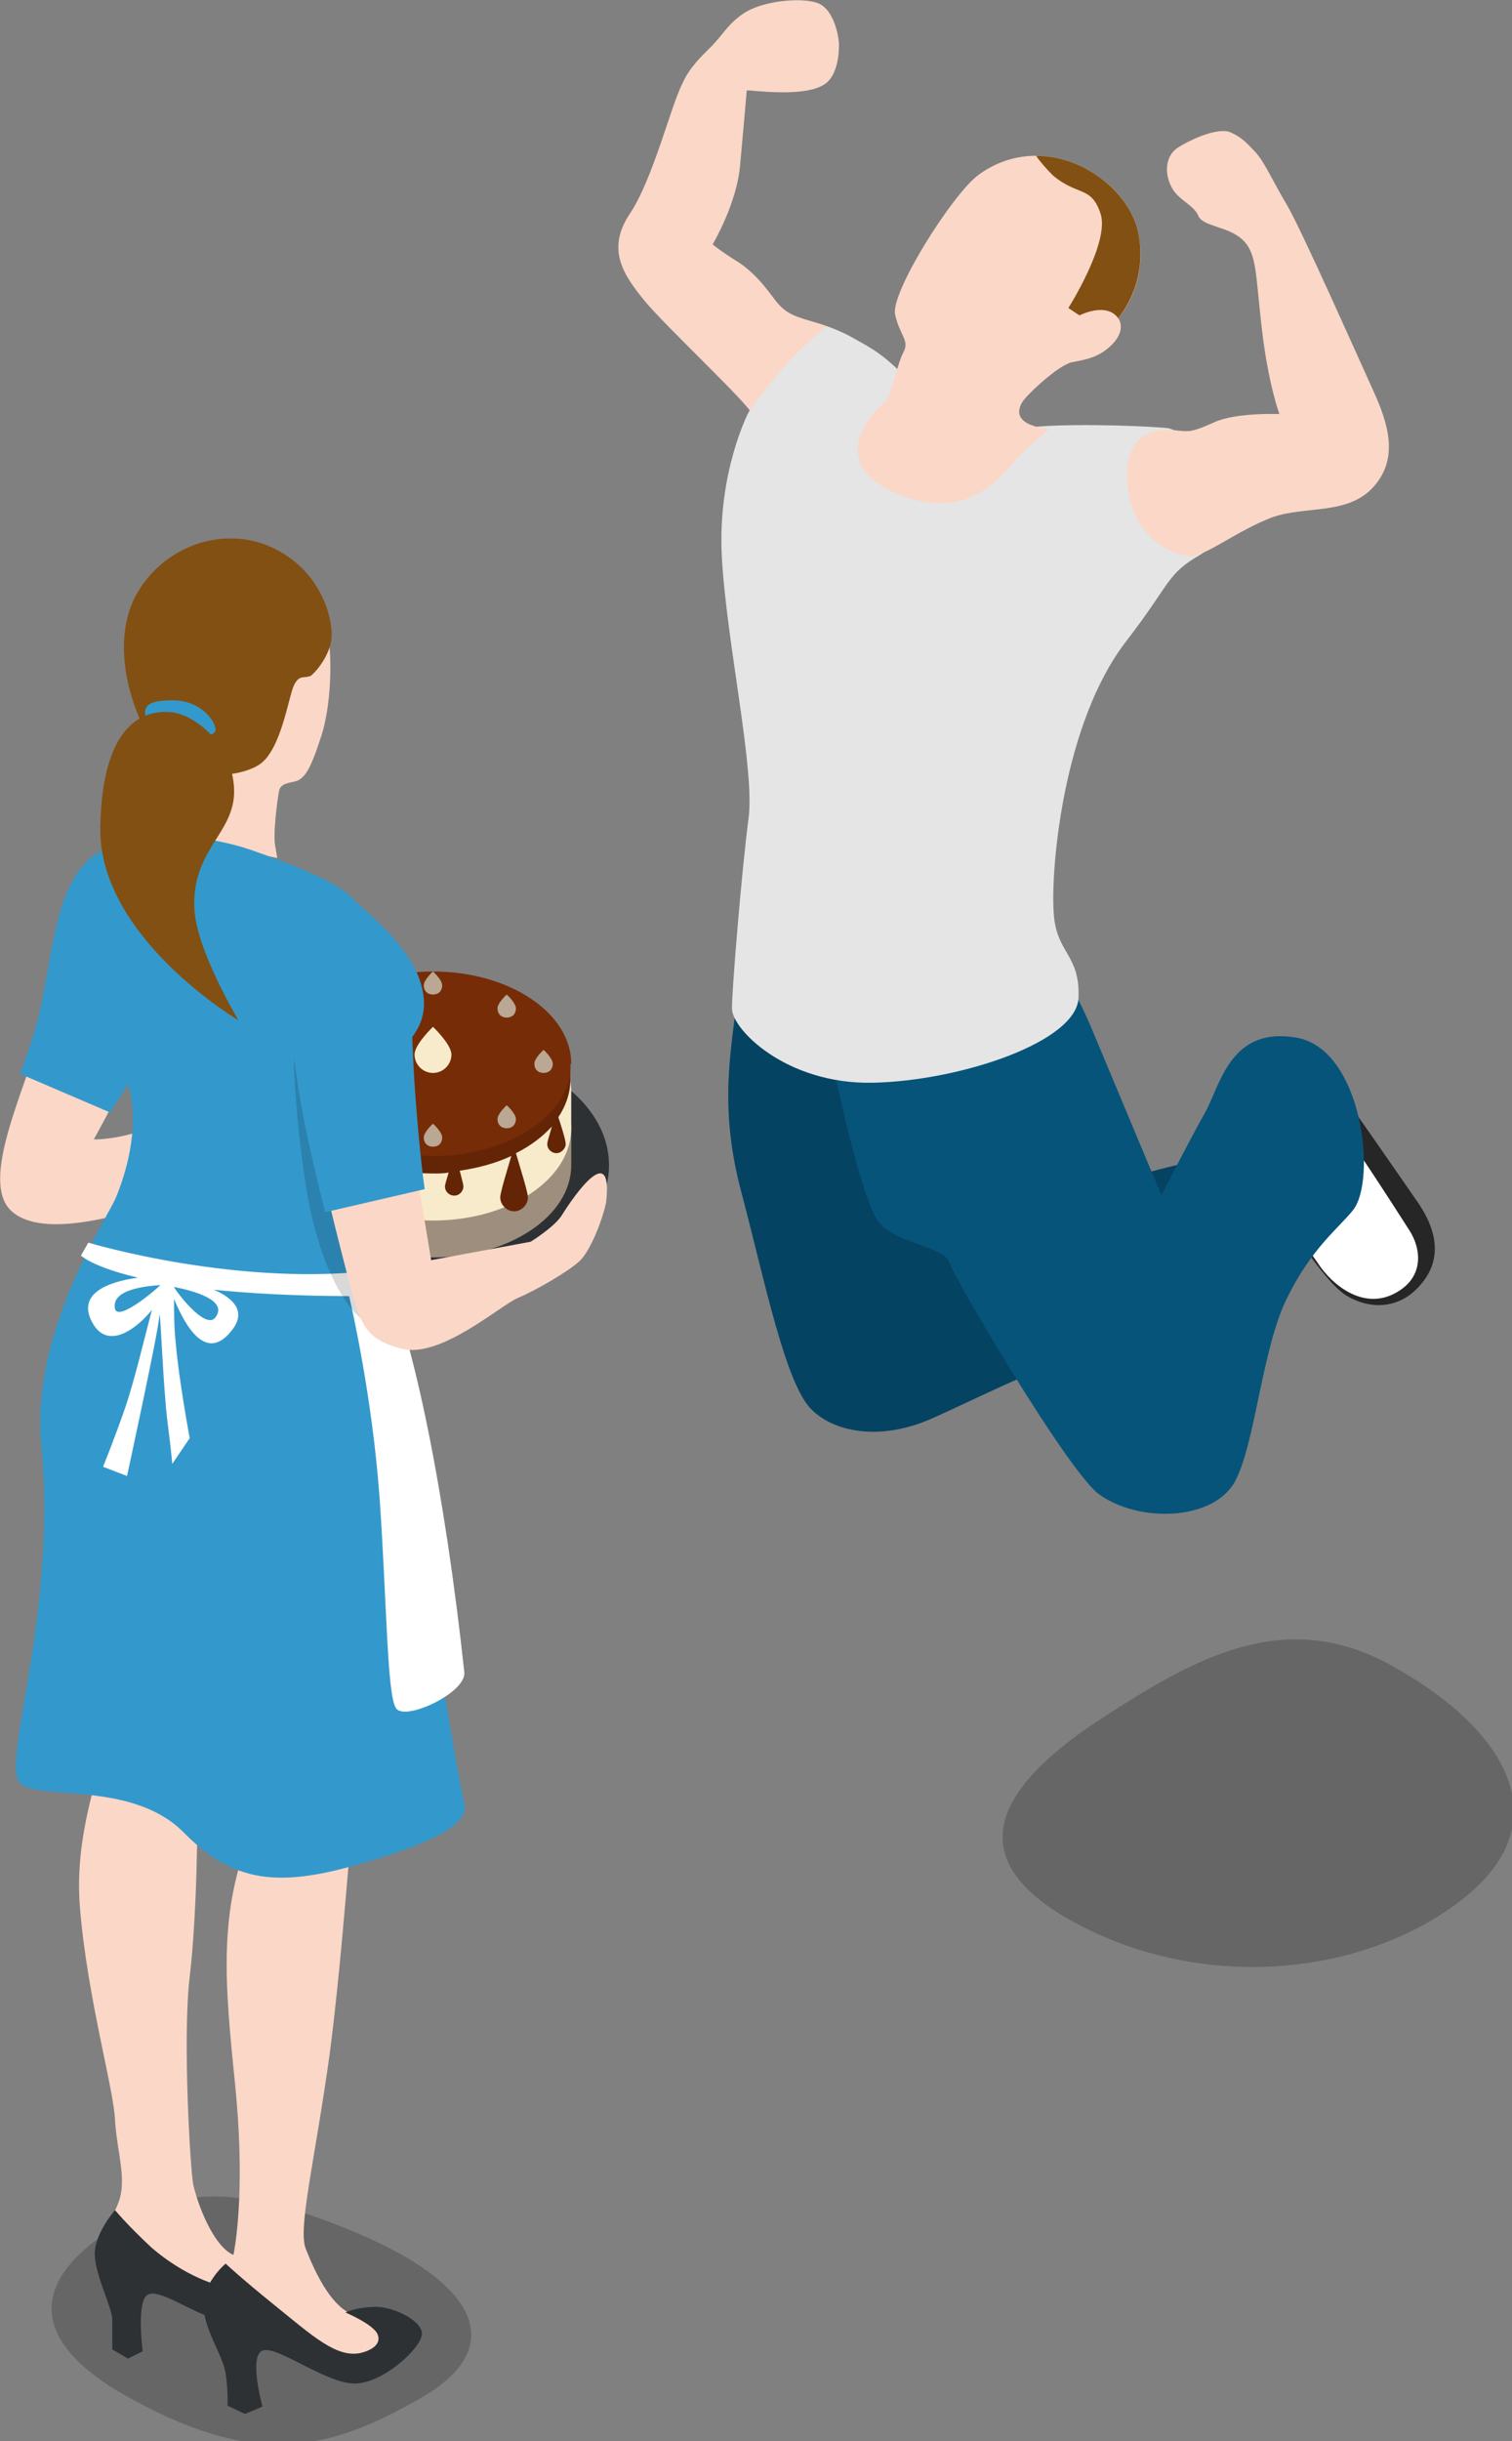 <?xml version="1.0" encoding="UTF-8" standalone="no"?>
<svg
   xmlns:dc="http://purl.org/dc/elements/1.1/"
   xmlns:cc="http://creativecommons.org/ns#"
   xmlns:rdf="http://www.w3.org/1999/02/22-rdf-syntax-ns#"
   xmlns:svg="http://www.w3.org/2000/svg"
   xmlns="http://www.w3.org/2000/svg"
   id="svg3224"
   version="1.1"
   viewBox="0 0 43.477 70.139"
   height="70.139mm"
   width="43.477mm">
  <rect x="0" y="0" width="43.477" height="70.139" fill="#808080" stroke="none"/>
  <defs
     id="defs3218" />
  <g
     transform="translate(-104.558,-110.323)"
     id="layer1">
    <g
       transform="matrix(0.265,0,0,0.265,115.112,106.135)"
       id="g4211">
      <path
         style="fill:#262626"
         d="m 104.1,132.1 c 1.6,2 8.4,11.9 9.8,13.9 2.2,3.1 2.8,6.3 0.5,9 -2.2,2.7 -5.4,2.9 -8.1,1.3 -2.7,-1.6 -7.5,-9.7 -7.5,-9.7 z"
         id="path4171" />
      <path
         style="fill:#ffffff"
         d="m 104.6,136.6 c 2.1,2.6 6.9,10.1 8.5,12.6 1.3,2 1.7,5.2 -1.7,6.9 -3.4,1.7 -6.7,-1 -8.2,-3.3 -1.6,-2.2 -6.5,-9.8 -6.5,-9.8 z"
         id="path4173" />
      <path
         style="opacity:0.2"
         d="m 111,196.3 c 12.6,6.9 18.6,17 7.9,25.4 -10.7,8.4 -28.3,10.2 -42.4,2.4 -14.1,-7.8 -5.8,-16.2 3.7,-22.3 9.5,-6.1 19.3,-11.8 30.8,-5.5 z"
         id="path4175" />
      <path
         style="fill:#06547a"
         d="m 40.1,124.3 c -0.5,5.2 -2,11.3 0.5,20.7 2.5,9.4 4.8,21 7.7,23.7 2.6,2.5 7.6,3.3 13,0.9 5.4,-2.4 13.7,-6.7 17.7,-7.1 4,-0.4 18.6,-4.8 18.6,-4.8 0,0 -3.8,-16.2 -6.9,-16.1 -3.1,0.1 -28,7.7 -28,7.7 l -4.1,-22 z"
         id="path4177" />
      <path
         style="opacity:0.2"
         d="m 40.1,124.3 c -0.5,5.2 -2,11.3 0.5,20.7 2.5,9.4 4.8,21 7.7,23.7 2.6,2.5 7.6,3.3 13,0.9 5.4,-2.4 13.7,-6.7 17.7,-7.1 4,-0.4 18.6,-4.8 18.6,-4.8 0,0 -3.8,-16.2 -6.9,-16.1 -3.1,0.1 -28,7.7 -28,7.7 l -4.1,-22 z"
         id="path4179" />
      <path
         style="fill:#06547a"
         d="m 50.5,131 c 0,0 3.1,15.1 5.1,17.4 2,2.3 7.1,2.6 7.6,4.3 0.5,1.7 12.9,22.7 16.2,25.1 4.2,3.1 12.4,3 14.8,-1.4 2.2,-4.2 2.9,-14.3 5.6,-19.8 2.7,-5.5 5.6,-7.6 7.2,-9.6 2.6,-3.3 1,-17.5 -6.2,-18.7 -7.2,-1.2 -8.2,5.2 -9.9,8.2 -1.7,3 -4.7,8.9 -4.7,8.9 0,0 -5.5,-13.1 -7.5,-17.9 -2,-4.8 -4.7,-8.9 -4.7,-8.9 z"
         id="path4181" />
      <path
         style="fill:#fbd7c7"
         d="m 41.2,25.6 c 0.8,0 6.4,0.8 8.5,-0.7 1.2,-0.8 1.5,-2.9 1.5,-3.9 0.1,-1 -0.5,-4.3 -2.4,-4.9 -1.8,-0.6 -6,-0.2 -8,1.2 -1.6,1.1 -2,2 -3.3,3.4 -1.3,1.3 -2.5,2.4 -3.3,4.2 -1.3,2.6 -3.2,10.4 -5.7,14.1 -2.6,3.9 -0.6,6.7 1.6,9.4 2.2,2.7 11.2,11.1 11.6,12.2 0.4,1.1 16.2,-1.6 14.5,-4.8 -1.6,-3.2 -6,-4.6 -8.1,-5.2 -2.1,-0.6 -2.9,-1 -4,-2.5 -0.7,-0.9 -1.8,-2.5 -3.7,-3.8 -2.1,-1.3 -2.9,-2 -2.9,-2 0,0 2.7,-4.5 3,-8.8 0.4,-4.3 0.7,-7.9 0.7,-7.9 z"
         id="path4183" />
      <path
         style="fill:#e5e5e5"
         d="m 60.2,58.7 c 0,0 -2.6,-3.3 -5.3,-5 -2.7,-1.7 -5,-2.5 -5,-2.5 0,0 -2,1.5 -4.2,3.9 -2.2,2.4 -4.3,5.4 -4.3,5.4 0,0 -3.4,6.5 -2.9,15.7 0.5,9.2 3.6,23 2.9,28.3 -0.7,5.3 -1.8,18.4 -1.8,20.6 -0.1,2.2 5.8,8.3 15.3,8.1 9.4,-0.2 22.1,-4.4 22.3,-9.2 0.2,-4.8 -2.5,-4.8 -2.7,-9.4 -0.3,-4.6 1,-20.4 7.9,-29.3 5,-6.5 4.3,-7.2 8.1,-9.4 C 94.2,73.7 90.4,62.5 86.7,62.2 83,61.9 75.1,61.7 71.4,62.2 67.8,62.7 60.2,58.7 60.2,58.7 Z"
         id="path4185" />
      <path
         style="fill:#fbd7c7"
         d="m 99,60.7 c 0,0 -1.2,-3.2 -1.9,-9.2 C 96.4,45.6 96.6,43.3 95,41.8 93.4,40.3 90.7,40.4 90.2,39.2 89.7,38 88,37.5 87.3,36.1 86.5,34.6 86.6,32.7 88,31.8 c 1.4,-0.9 4.5,-2.3 5.8,-1.6 1.3,0.6 1.8,1.3 2.6,2.1 1,1.1 1.8,3 3.4,5.7 1.6,2.7 7.8,16.7 9.4,20.2 1.6,3.5 2.8,7.3 0,10.4 -2.8,3.1 -7.3,2 -11,3.3 -3.7,1.4 -7.2,4.2 -8.8,4.2 -1.6,0 -6.5,-1.7 -6.9,-8.1 -0.4,-6.4 4.6,-5.6 5.6,-5.5 1,0.1 1.4,0.2 3.8,-0.9 2.4,-1.1 7.1,-0.9 7.1,-0.9 z"
         id="path4187" />
      <path
         style="fill:#fbd7c7"
         d="m 71.1,59.4 c 0.5,-0.8 3.8,-3.9 5.3,-4.3 1.5,-0.3 3,-0.5 4.4,-1.9 1.7,-1.7 0.7,-2.9 0.7,-2.9 0,0 3.3,-3.5 2.2,-9.2 -1.1,-5.9 -10.2,-11.6 -17.4,-6.3 -2.8,2.1 -9.5,12.7 -9,15.1 0.5,2.3 1.6,2.8 0.9,4.1 -0.7,1.3 -1.4,5 -2,5.4 -0.5,0.3 -7,6.2 1,9.8 8.6,3.8 12.2,-2.7 13.8,-4.2 2.1,-2 3.1,-2.7 3.1,-2.7 0,0 -4.6,-0.2 -3,-2.9 z"
         id="path4189" />
      <path
         style="fill:#825012"
         d="M 83.7,41.1 C 82.9,36.9 78,32.7 72.6,32.7 c 0.4,0.6 1.1,1.4 1.8,2.1 2.7,2.3 4.2,1.1 5.2,4.2 1,3.1 -3.5,10.2 -3.5,10.2 l 1.2,0.8 c 0,0 2.9,-1.5 4.2,0.3 0,0 0,0 0,0 0.4,-0.5 3.2,-3.9 2.2,-9.2 z"
         id="path4191" />
    </g>
    <g
       transform="matrix(0.265,0,0,0.265,101.612,118.892)"
       id="g4317">
      <ellipse
         style="fill:#2d3134"
         cx="58.1"
         cy="94"
         rx="19.1"
         ry="13"
         id="ellipse4213" />
      <path
         style="fill:#baa794"
         d="m 58.1,80 c -8.3,0 -15,4.5 -15,10 v 4 c 0,5.5 6.7,10 15,10 8.3,0 15,-4.5 15,-10 v -4 c 0,-5.5 -6.7,-10 -15,-10 z"
         id="path4215" />
      <path
         style="opacity:0.15"
         d="m 58.1,100 c -8.3,0 -15,-4.5 -15,-10 v 4 c 0,5.5 6.7,10 15,10 8.3,0 15,-4.5 15,-10 v -4 c 0,5.5 -6.7,10 -15,10 z"
         id="path4217" />
      <path
         style="fill:#f8ebcb"
         d="m 58.1,76 c -8.3,0 -15,4.5 -15,10 v 4 c 0,5.5 6.7,10 15,10 8.3,0 15,-4.5 15,-10 v -4 c 0,-5.5 -6.7,-10 -15,-10 z"
         id="path4219" />
      <path
         style="fill:#762c07"
         d="m 73.1,83 c 0,-5.5 -6.7,-10 -15,-10 -8.3,0 -15,4.5 -15,10 v 2 c 0,1.7 0.6,3.2 1.7,4.6 -0.3,1.1 -0.8,2.7 -0.8,3.1 0,0.6 0.5,1.2 1.2,1.2 0.6,0 1.2,-0.5 1.2,-1.2 0,-0.3 -0.2,-1.1 -0.4,-1.9 0.8,0.8 1.8,1.4 2.9,2 -0.3,0.9 -0.6,2.1 -0.6,2.4 0,0.6 0.5,1 1,1 0.6,0 1,-0.5 1,-1 0,-0.3 -0.2,-1.1 -0.5,-2 1.2,0.5 2.5,1 3.9,1.3 -0.4,1.2 -1,3.2 -1,3.7 0,0.7 0.6,1.3 1.3,1.3 0.7,0 1.3,-0.6 1.3,-1.3 0,-0.5 -0.6,-2.3 -0.9,-3.6 1.2,0.2 2.5,0.3 3.8,0.3 0.5,0 1.1,0 1.6,-0.1 -0.2,0.7 -0.4,1.3 -0.4,1.5 0,0.6 0.5,1 1,1 0.6,0 1,-0.5 1,-1 0,-0.2 -0.2,-0.9 -0.4,-1.7 2,-0.3 3.9,-0.8 5.6,-1.6 -0.4,1.4 -1.2,3.9 -1.2,4.5 0,0.8 0.7,1.5 1.5,1.5 0.8,0 1.5,-0.7 1.5,-1.5 0,-0.6 -0.9,-3.4 -1.3,-4.8 1.6,-0.8 2.9,-1.8 3.9,-2.9 -0.2,0.8 -0.5,1.6 -0.5,1.9 0,0.6 0.5,1 1,1 0.5,0 1,-0.5 1,-1 0,-0.4 -0.5,-2 -0.8,-2.9 0.8,-1.2 1.3,-2.6 1.3,-4 V 83 Z"
         id="path4221" />
      <path
         style="opacity:0.15"
         d="m 73.1,83 c 0,5 -5.5,9.1 -12.7,9.9 0,-0.1 0,-0.1 0,-0.1 0,0 0,0 0,0.1 -0.7,0.1 -1.5,0.1 -2.3,0.1 -8.3,0 -15,-4.5 -15,-10 v 2 c 0,1.7 0.6,3.2 1.7,4.6 -0.3,1.1 -0.8,2.7 -0.8,3.1 0,0.6 0.5,1.2 1.2,1.2 0.6,0 1.2,-0.5 1.2,-1.2 0,-0.3 -0.2,-1.1 -0.4,-1.9 0.8,0.8 1.8,1.4 2.9,2 -0.3,0.9 -0.6,2.1 -0.6,2.4 0,0.6 0.5,1 1,1 0.6,0 1,-0.5 1,-1 0,-0.3 -0.2,-1.1 -0.5,-2 1.2,0.5 2.5,1 3.9,1.3 -0.4,1.2 -1,3.2 -1,3.7 0,0.7 0.6,1.3 1.3,1.3 0.7,0 1.3,-0.6 1.3,-1.3 0,-0.5 -0.6,-2.3 -0.9,-3.6 1.2,0.2 2.5,0.3 3.8,0.3 0.5,0 1.1,0 1.6,-0.1 -0.2,0.7 -0.4,1.3 -0.4,1.5 0,0.6 0.5,1 1,1 0.5,0 1,-0.5 1,-1 0,-0.2 -0.2,-0.9 -0.4,-1.7 2,-0.3 3.9,-0.8 5.6,-1.6 -0.4,1.4 -1.2,3.9 -1.2,4.5 0,0.8 0.7,1.5 1.5,1.5 0.8,0 1.5,-0.7 1.5,-1.5 0,-0.6 -0.9,-3.4 -1.3,-4.8 1.6,-0.8 2.9,-1.8 3.9,-2.9 -0.2,0.8 -0.5,1.6 -0.5,1.9 0,0.6 0.5,1 1,1 0.5,0 1,-0.5 1,-1 0,-0.4 -0.5,-2 -0.8,-2.9 0.8,-1.2 1.3,-2.6 1.3,-4 V 83 Z"
         id="path4223" />
      <path
         style="fill:#f8ebcb"
         d="m 60.1,82 c 0,1.1 -0.9,2 -2,2 -1.1,0 -2,-0.9 -2,-2 0,-1.1 2,-3 2,-3 0,0 2,1.9 2,3 z"
         id="path4225" />
      <g
         style="fill:#baa794"
         id="g4243">
        <path
           d="m 47.1,83 c 0,0.6 -0.4,1 -1,1 -0.6,0 -1,-0.4 -1,-1 0,-0.6 1,-1.5 1,-1.5 0,0 1,0.9 1,1.5 z"
           id="path4227" />
        <path
           d="m 71.1,83 c 0,0.6 -0.4,1 -1,1 -0.6,0 -1,-0.4 -1,-1 0,-0.6 1,-1.5 1,-1.5 0,0 1,0.9 1,1.5 z"
           id="path4229" />
        <path
           d="m 67.1,89 c 0,0.6 -0.4,1 -1,1 -0.6,0 -1,-0.4 -1,-1 0,-0.6 1,-1.5 1,-1.5 0,0 1,0.9 1,1.5 z"
           id="path4231" />
        <path
           d="m 59.1,91 c 0,0.6 -0.4,1 -1,1 -0.6,0 -1,-0.4 -1,-1 0,-0.6 1,-1.5 1,-1.5 0,0 1,0.9 1,1.5 z"
           id="path4233" />
        <path
           d="m 59.1,74.5 c 0,0.6 -0.4,1 -1,1 -0.6,0 -1,-0.4 -1,-1 0,-0.6 1,-1.5 1,-1.5 0,0 1,0.9 1,1.5 z"
           id="path4235" />
        <path
           d="m 51.1,89 c 0,0.6 -0.4,1 -1,1 -0.6,0 -1,-0.4 -1,-1 0,-0.6 1,-1.5 1,-1.5 0,0 1,0.9 1,1.5 z"
           id="path4237" />
        <path
           d="m 67.1,77 c 0,0.6 -0.4,1 -1,1 -0.6,0 -1,-0.4 -1,-1 0,-0.6 1,-1.5 1,-1.5 0,0 1,0.9 1,1.5 z"
           id="path4239" />
        <path
           d="m 51.1,77 c 0,0.6 -0.4,1 -1,1 -0.6,0 -1,-0.4 -1,-1 0,-0.6 1,-1.5 1,-1.5 0,0 1,0.9 1,1.5 z"
           id="path4241" />
      </g>
      <path
         style="opacity:0.2"
         d="m 23.7,209.1 c -9.3,5.7 -10,12.5 2.1,18.9 13.2,7.1 20.9,5.5 31.1,-0.4 9,-5.2 6.9,-12.2 -8.2,-18.3 -12.2,-4.9 -18.4,-4.3 -25,-0.2 z"
         id="path4245" />
      <path
         style="fill:#fbd7c7"
         d="m 25.4,98 c -2.4,3.2 -11.5,14.3 -8.9,30 2.6,15.7 7.1,24.2 6.3,27.9 -0.8,3.7 -3.7,10.8 -3,18.7 0.8,9.7 3.7,19.7 3.8,23 0.2,3.3 1.3,6.3 0.4,8.8 -0.9,2.5 -3.1,4.4 -0.9,6.1 1.8,1.4 1,-0.6 10.2,2.7 12.3,4.5 9.7,-1.8 3.6,-2.9 -2.2,-0.4 -4.1,-4.8 -4.8,-7.7 -0.3,-1.2 -1.2,-15.8 -0.4,-22.6 0.8,-6.7 0.9,-17.1 0.8,-20.1 -0.1,-3 2.4,-14.4 3.4,-20 1.4,-8.5 4,-38.5 4,-38.5 z"
         id="path4247" />
      <path
         style="fill:#2d3134"
         d="m 23.6,207.3 c 0,0 -2.3,2.6 -2.2,4.9 0.1,2.3 1.9,5.7 1.9,7 v 3.2 l 1.7,1 1.6,-0.8 c 0,0 -0.7,-5.3 0.5,-6.1 1.2,-0.8 4.8,1.9 7.2,2.5 2.4,0.6 8.3,-0.1 10.4,-1 2.1,-0.9 0.4,-3.6 -1.5,-4.7 -2.6,-1.4 -6.7,-1.2 -6.7,-1.2 0,0 1.3,0.4 2.8,1.9 2.7,2.7 -4.8,3.3 -11.7,-2.6 -2.6,-2.4 -4,-4.1 -4,-4.1 z"
         id="path4249" />
      <path
         style="fill:#fbd7c7"
         d="m 22.2,61.3 c -5.4,2.1 -4.7,10.7 -6.4,17.4 -1.7,6.7 -7.2,17.2 -3.3,20.4 3.9,3.2 13.6,-0.4 17,-1.2 3.5,-0.7 9.1,-2.4 9.1,-2.4 l -2.3,-6.2 c 0,0 -7.2,0.2 -10.2,1.1 -3,0.9 -4.8,0.8 -4.8,0.8 0,0 3.7,-6.6 4.9,-10.1 1.3,-3.5 6.8,-24 -4,-19.8 z"
         id="path4251" />
      <path
         style="fill:#fbd7c7"
         d="m 33.9,102.3 c 0,0 -5.4,12.9 -5.4,19.1 0,6.2 4.1,8.5 4.9,10.5 0.8,2 1.1,8.5 3,16.2 1.9,7.7 4.2,12.5 2,18.1 -3.6,8.8 -2.9,16.4 -1.8,27.2 1.1,10.7 0.2,16.8 -0.1,18.5 -0.4,2 -3.5,3 -1.9,5.4 2.2,3.2 8.4,3.6 11.1,4.9 3.2,1.5 7.2,2 8.2,0.4 1,-1.6 0.2,-3.9 -3.4,-3.8 -3.1,0.1 -5.3,-5 -6.2,-7.3 -0.9,-2.2 1,-9.6 2.6,-21.2 1.5,-11.6 2.2,-24.2 2.9,-29 0.8,-4.8 3.2,-9 3.8,-30.5 C 54.2,109.3 52,103.2 52,103.2 Z"
         id="path4253" />
      <path
         style="fill:#2d3134"
         d="m 35.6,213.1 c 0,0 -2.4,2 -2.4,4.5 0,2.6 2.1,5.4 2.4,7.4 0.3,2 0.2,3.5 0.2,3.5 l 1.9,0.9 1.9,-0.8 c 0,0 -1.6,-5.7 0.1,-6.1 1.7,-0.4 6.8,3.6 9.9,3.6 3.1,0 7.3,-3.9 7.3,-5.4 0,-1.5 -3.4,-3.1 -5.4,-2.9 -2,0.1 -2.9,0.6 -2.9,0.6 0,0 3.1,1.3 3.5,2.4 0.4,1 -0.6,1.7 -1.9,2 -2.6,0.5 -5.1,-1.8 -9.3,-5.2 -3.6,-2.9 -5.3,-4.5 -5.3,-4.5 z"
         id="path4255" />
      <path
         style="fill:#fbd7c7"
         d="m 46.2,34.6 c 1.1,2.4 1,9.1 -0.2,12.8 -1.2,3.8 -1.8,4.4 -2.4,4.8 -0.6,0.4 -2,0.2 -2.2,1.2 -0.2,1 -0.7,4.9 -0.4,6.1 0.2,1.2 0.2,1.2 0.2,1.2 0,0 -4.2,-1 -6.4,-0.4 -2.2,0.6 -6.5,-1.4 -6.5,-2 0,-0.6 1.4,-7 0.2,-9 -1.2,-2 -5.1,-10.7 -3.3,-15.3 1.7,-4.6 16.9,-9.1 21,0.6 z"
         id="path4257" />
      <path
         style="fill:#3399cc"
         d="m 61.5,163.3 c -2,-9.8 -8.3,-49.4 -9,-58 0.5,-0.1 -0.4,-20.9 0,-21.9 0.5,-1.1 5,-3 4.6,-7.5 -0.3,-2.9 -2,-5.1 -3.7,-7 -1.3,-1.4 -2.9,-2.7 -4.3,-4.1 -1.7,-1.6 -6.2,-3.4 -10.8,-5 -5.4,-1.8 -11.7,-2 -15.8,-0.1 -5.6,2.7 -5.5,11.4 -7.3,18.6 -0.3,1.3 -1.4,4.4 -1.9,5.8 l 9.8,4.2 c 0.3,-0.6 1.6,-2.5 1.9,-3.1 0.1,0.3 0.1,0.5 0.2,0.7 0.8,3.5 0.1,7.7 -1.5,11.6 -0.9,2.2 -9.3,14.6 -8.1,26.8 1.8,19.2 -4.8,35.3 -2.1,36.9 2.7,1.6 12.2,-0.3 17.6,5.2 5.4,5.5 10.4,5.8 18.6,3.5 8.2,-2.3 12.3,-4.4 11.8,-6.6 z"
         id="path4259" />
      <path
         style="fill:#ffffff"
         d="M 61.5,149 C 59.4,129.5 56,112.6 52.6,105.3 37.3,107.4 20.7,102.4 20.7,102.4 l -0.8,1.4 c 0,0 4.3,4.3 29.1,4.4 0.3,1.3 2.5,10.9 3.3,21.8 0.8,11.4 0.8,21.5 1.8,22.9 1,1.4 7.6,-1.7 7.4,-3.9 z"
         id="path4261" />
      <path
         style="fill:#ffffff"
         d="m 28.5,106 c 0,0 -9.7,0.1 -7.5,4.8 1.6,3.4 4.8,1.1 6.6,-1.1 -0.8,3 -1.9,7.7 -2.9,10.6 -1.1,3.2 -2.4,6.4 -2.4,6.4 l 2.6,1 c 0,0 3.4,-15.6 3.5,-17.3 0.1,-1.6 0.4,7.6 0.9,11.5 0.5,3.9 0.5,4.5 0.5,4.5 l 1.9,-2.8 c 0,0 -1.2,-6.5 -1.5,-10.2 -0.2,-1.7 -0.2,-3.5 -0.2,-4.9 1,2.4 3.3,7.1 6.2,3.5 3.8,-4.6 -7.7,-6 -7.7,-6 z m -4.9,3.6 c -0.5,-2.2 3.6,-2.5 4.9,-2.6 -0.1,0.2 -4.5,4 -4.9,2.6 z m 10.9,0.9 c -1.1,1.5 -4.5,-3.1 -4.5,-3.3 2,0.4 5.9,1.4 4.5,3.3 z"
         id="path4263" />
      <path
         style="fill:#825012"
         d="m 47.1,36.7 c -0.1,1.9 -1.6,3.7 -2.2,4.2 -0.7,0.4 -1.3,-0.2 -1.9,1.1 -0.6,1.3 -1.4,7.1 -3.8,8.6 -2.4,1.5 -8,1.8 -10.7,-1.3 -2.7,-3.1 -5.9,-11.7 -2.4,-17.5 3.2,-5.3 9.8,-7.2 14.9,-4.6 5.1,2.6 6.2,7.6 6.1,9.5 z"
         id="path4265" />
      <path
         style="fill:#3399cc"
         d="m 29.9,43.6 c 3,0 4.7,2.3 4.6,3.3 -0.2,1 -6.3,1.3 -7.3,-0.8 -1,-2.1 0.3,-2.5 2.7,-2.5 z"
         id="path4267" />
      <path
         style="fill:#825012"
         d="m 29.8,44.9 c 2.1,0.2 6.3,3 6.7,8 0.4,5 -4.5,6.6 -4.3,13.1 0.1,4.5 4.8,12.3 4.8,12.3 0,0 -15.2,-9 -15,-20.9 0.2,-11.9 5.2,-12.8 7.8,-12.5 z"
         id="path4269" />
      <path
         style="opacity:0.15"
         d="m 52.6,105.3 c 0.2,0 0.1,-4 0,-8.5 -2.4,-12 -4.1,-25.1 -7.4,-24.2 -3.3,0.9 -2.3,14.6 -0.9,23.6 1.4,9 4.8,14.3 7,15 0.9,0.3 1.9,0.3 2.7,0.2 -0.3,-3.3 -1.3,-4.6 -1.4,-6.1 z"
         id="path4271" />
      <path
         style="fill:#fbd7c7"
         d="m 46.8,70.8 c 2.7,-1.7 7.9,1 8,8.8 0.1,7.8 1.6,16 1.9,17.6 0.3,1.6 1.2,7.1 1.2,7.1 l 10.8,-2 c 0,0 2.6,-1.6 3.4,-2.9 1.3,-2.1 5.5,-8.1 4.8,-1.5 -0.2,1.4 -1.6,5.3 -2.9,6.5 -1.3,1.2 -4.8,3.2 -6.7,4 -1.9,0.8 -8.4,6.6 -12.6,5.5 -4.2,-1.1 -4.5,-2.7 -6,-8.4 C 47.2,99.7 45.3,92.1 44.3,85.6 43.2,78.5 41,74.3 46.8,70.8 Z"
         id="path4273" />
      <path
         style="fill:#3399cc"
         d="M 46.4,99.1 57.2,96.6 C 56.8,93.9 55.9,85.3 55.8,78 55.7,70 49.7,66.8 46.9,68.5 c -5.9,3.6 -4.7,8.7 -3.6,15.8 0.6,4.6 1.9,10 3.1,14.8 z"
         id="path4275" />
    </g>
  </g>
</svg>
